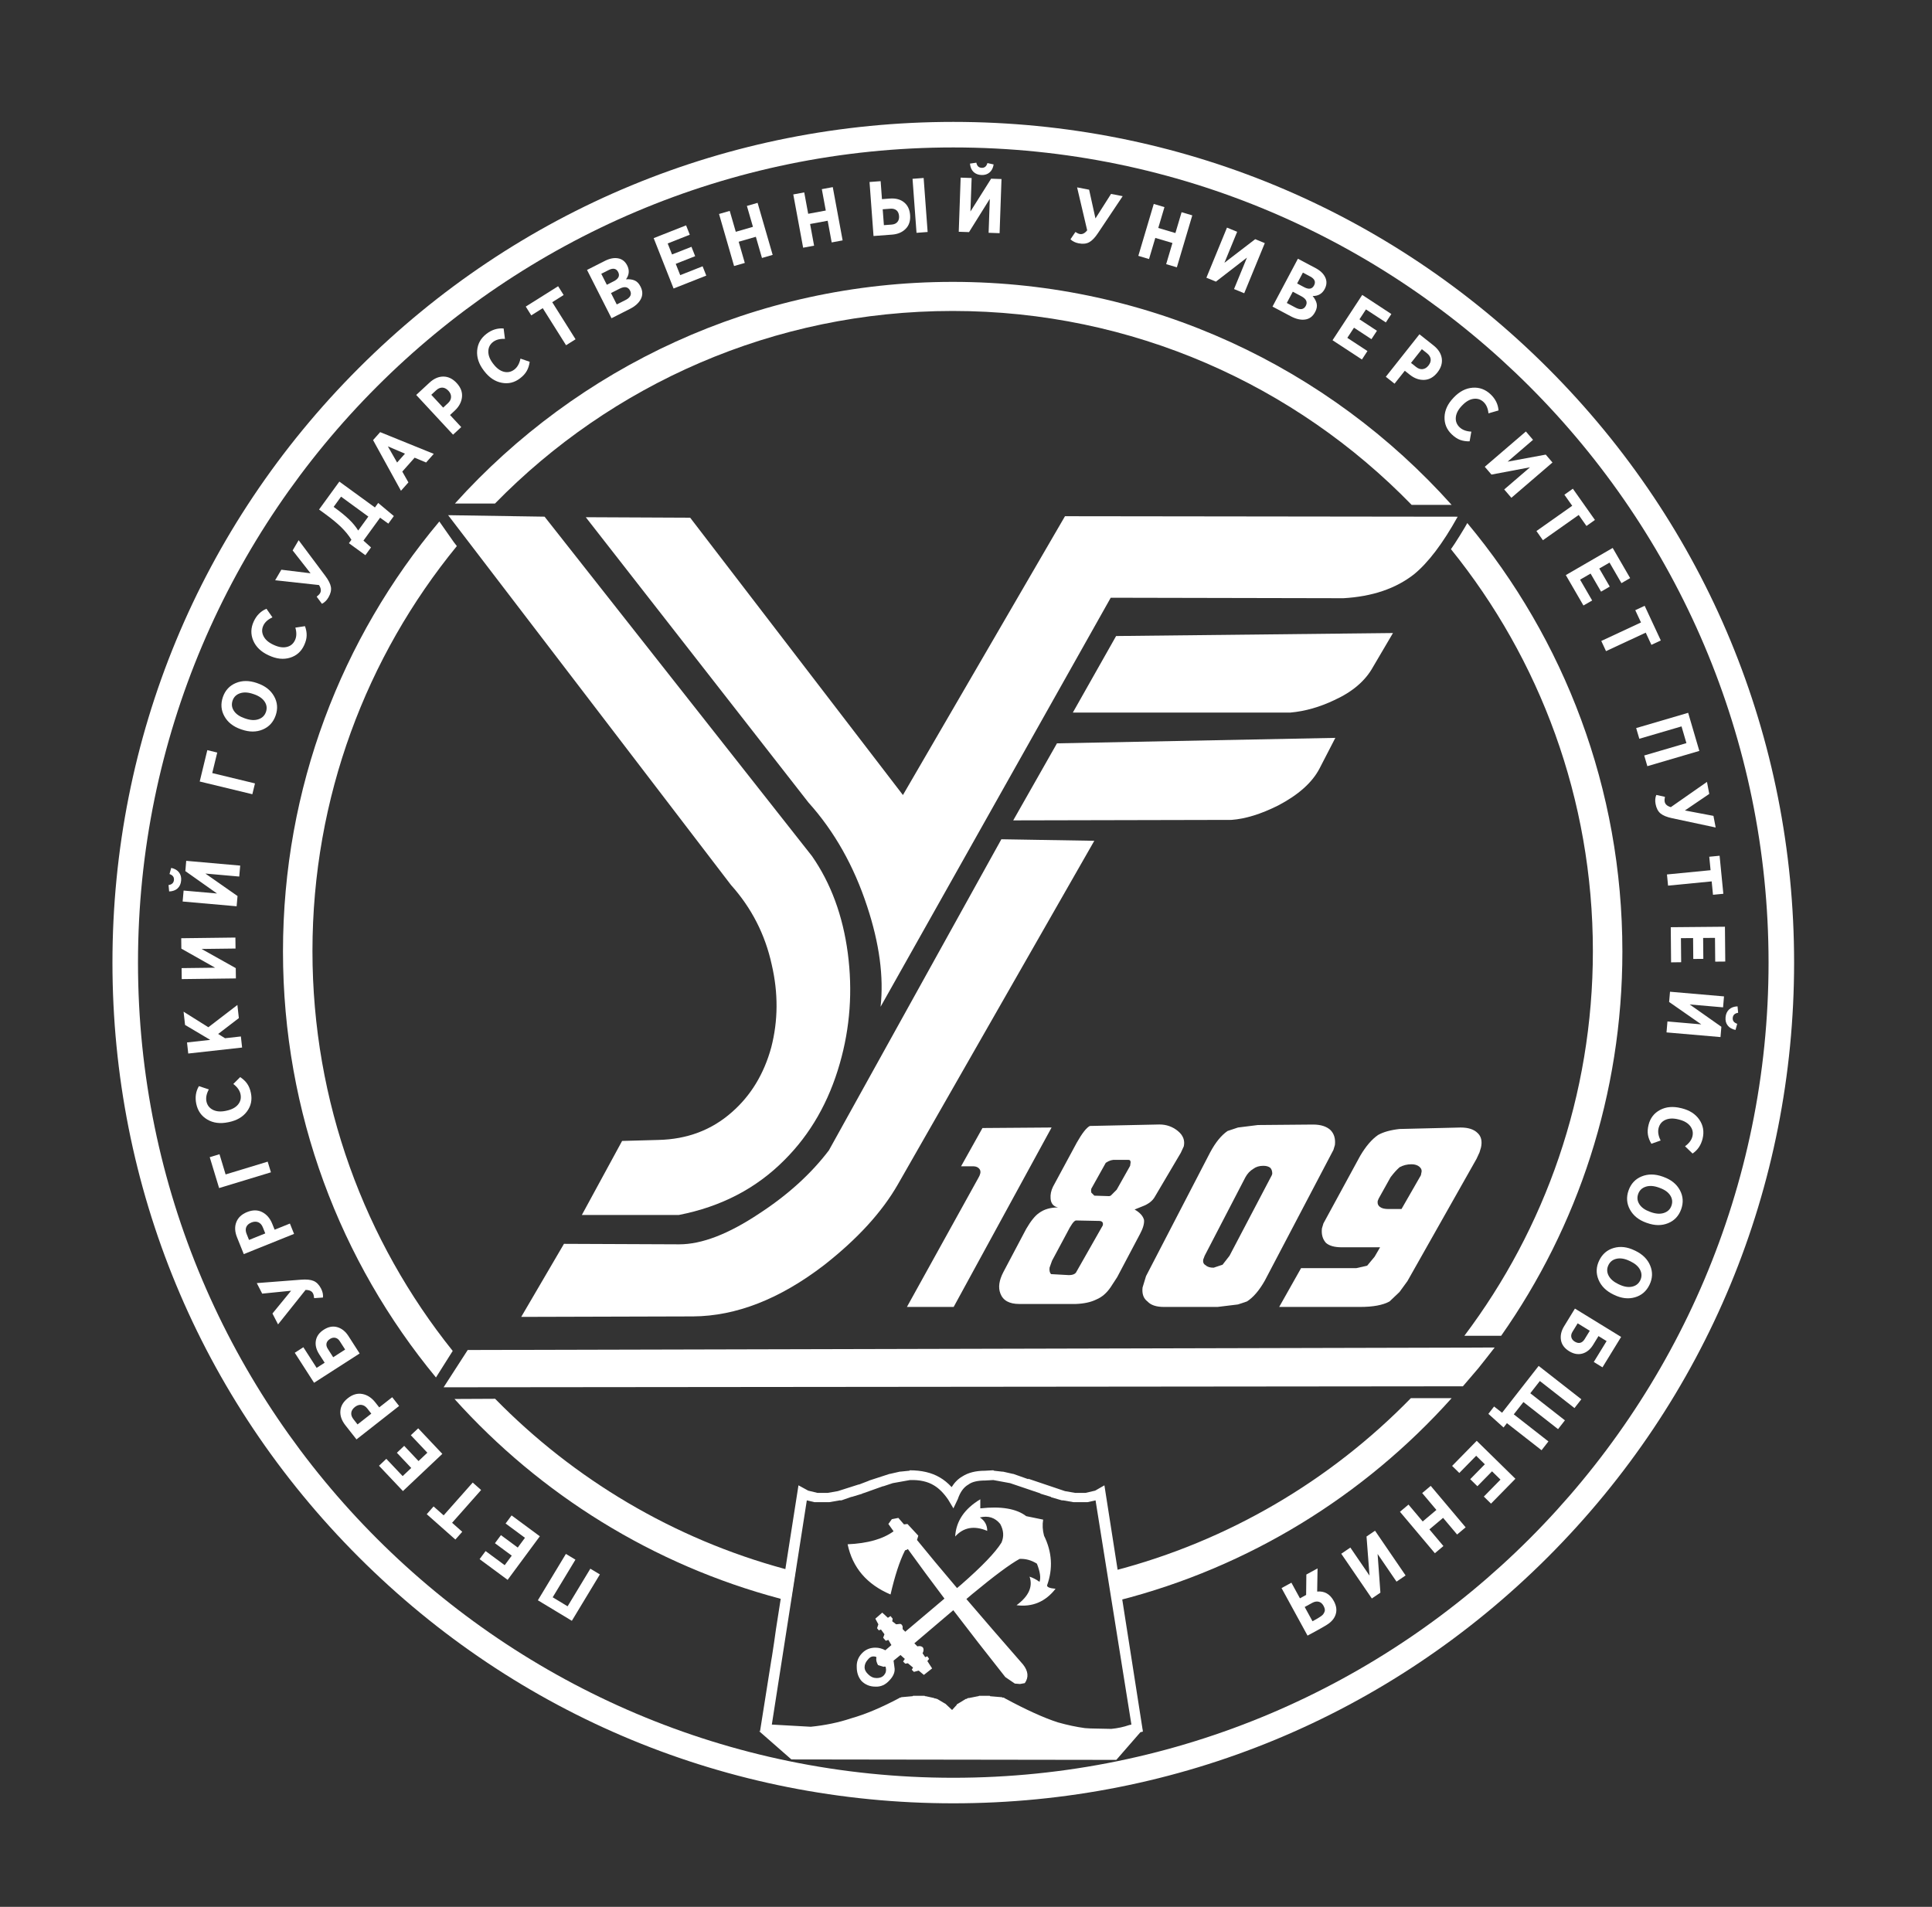 <?xml version="1.0" encoding="utf-8"?>
<!-- Generator: Adobe Illustrator 27.9.1, SVG Export Plug-In . SVG Version: 6.00 Build 0)  -->
<svg version="1.1" id="Слой_1" xmlns="http://www.w3.org/2000/svg" xmlns:xlink="http://www.w3.org/1999/xlink" x="0px" y="0px"
	 viewBox="0 0 599.78 592.05" style="enable-background:new 0 0 599.78 592.05;" xml:space="preserve">
<rect x="0" y="0" width="599.78" height="592.05" fill="#333333" stroke="none"/>
<style type="text/css">
	.st0{fill:#FFFFFF;}
</style>
<g>
	<g>
		<path class="st0" d="M295.94,559.91c-69.72,0-135.27-27.15-184.58-76.45c-49.3-49.3-76.45-114.85-76.45-184.58
			c0-69.72,27.15-135.28,76.45-184.58c49.3-49.3,114.85-76.45,184.58-76.45s135.27,27.15,184.58,76.45
			c49.3,49.3,76.45,114.85,76.45,184.58c0,69.72-27.15,135.27-76.45,184.58C431.22,532.75,365.67,559.91,295.94,559.91z
			 M295.94,45.78c-139.56,0-253.1,113.54-253.1,253.1c0,139.56,113.54,253.1,253.1,253.1s253.1-113.54,253.1-253.1
			C549.04,159.31,435.5,45.78,295.94,45.78z"/>
	</g>
	<g>
		<path class="st0" d="M186.23,488.84l-8.7,14.4l-10.55-6.37l8.7-14.4l2.96,1.79l-7.06,11.68l4.63,2.8l7.06-11.68L186.23,488.84z"/>
		<path class="st0" d="M158.82,470.52l8.77,6.48l-10,13.53l-8.7-6.43l1.86-2.51l5.93,4.38l2.19-2.96l-5.22-3.86l1.86-2.51l5.22,3.86
			l2.24-3.03l-6.01-4.44L158.82,470.52z"/>
		<path class="st0" d="M134.6,467.73l3.13,2.77l9.02-10.18l2.61,2.31l-9.01,10.18l3.15,2.79l-2.13,2.41l-8.89-7.87L134.6,467.73z"/>
		<path class="st0" d="M129.83,443.48l7.49,7.93l-12.23,11.55l-7.43-7.86l2.27-2.15l5.07,5.36l2.67-2.52l-4.46-4.72l2.27-2.15
			l4.45,4.72l2.74-2.59l-5.13-5.43L129.83,443.48z"/>
		<path class="st0" d="M107.99,434.12c1.47-1.16,2.98-1.59,4.51-1.3c1.53,0.29,2.87,1.16,4.01,2.61l1.22,1.55l4.03-3.16l2.14,2.72
			l-13.23,10.38l-3.44-4.38c-1.17-1.49-1.69-2.98-1.56-4.49C105.79,436.55,106.57,435.24,107.99,434.12z M110.21,436.83
			c-0.7,0.55-1.09,1.16-1.16,1.83c-0.07,0.67,0.16,1.34,0.7,2.02l1.25,1.59l4.27-3.35l-1.26-1.61c-0.51-0.65-1.11-1.02-1.8-1.11
			C111.52,436.12,110.86,436.33,110.21,436.83z"/>
		<path class="st0" d="M111.65,420.24l-14.15,9.1l-5.99-9.32l2.67-1.72l4.12,6.41l2.49-1.6l-1.69-2.63
			c-0.94-1.46-1.28-2.87-1.04-4.23c0.24-1.37,1.06-2.5,2.45-3.39c1.44-0.93,2.85-1.19,4.22-0.79c1.37,0.4,2.52,1.32,3.44,2.75
			L111.65,420.24z M107.15,419.02l-1.68-2.61c-0.37-0.58-0.83-0.92-1.38-1.04c-0.55-0.11-1.1,0.01-1.65,0.36
			c-0.62,0.4-0.98,0.87-1.08,1.4c-0.1,0.53,0.03,1.1,0.42,1.69l1.66,2.59L107.15,419.02z"/>
		<path class="st0" d="M99.67,400.09c0.49,0.95,0.69,1.88,0.59,2.78l-2.74,0.19c-0.05-0.62-0.17-1.11-0.35-1.47
			c-0.37-0.73-1.14-1.08-2.31-1.08l-8.54,10.7l-1.74-3.38l5.79-7.07l-8.97,0.9l-1.68-3.27l13.75-1.06c1.66-0.13,2.96-0.01,3.89,0.39
			C98.29,398.12,99.06,398.9,99.67,400.09z"/>
		<path class="st0" d="M76.71,376.33c1.74-0.7,3.3-0.69,4.69,0.02c1.39,0.71,2.43,1.92,3.12,3.63l0.74,1.83L90,379.9l1.29,3.21
			l-15.61,6.28l-2.08-5.17c-0.71-1.75-0.79-3.34-0.24-4.75C73.91,378.05,75.03,377.01,76.71,376.33z M78.08,379.56
			c-0.83,0.33-1.38,0.81-1.63,1.43s-0.22,1.33,0.11,2.13l0.75,1.87l5.04-2.03l-0.76-1.9c-0.31-0.77-0.78-1.29-1.42-1.57
			C79.54,379.24,78.84,379.26,78.08,379.56z"/>
		<path class="st0" d="M70.04,364.65l13.06-3.97l1.01,3.31l-16.09,4.89l-2.91-9.59l3.03-0.92L70.04,364.65z"/>
		<path class="st0" d="M74.56,334.43c0.89,0.58,1.61,1.25,2.15,2.02c0.54,0.76,0.94,1.73,1.18,2.91c0.44,2.12,0.04,4.02-1.21,5.72
			s-3.12,2.8-5.61,3.32l-0.21,0.04c-2.49,0.52-4.66,0.25-6.49-0.83c-1.84-1.07-2.98-2.7-3.44-4.88c-0.42-2.02-0.15-3.86,0.82-5.5
			l3.08,1.02c-0.73,1.35-0.98,2.59-0.74,3.74c0.25,1.18,0.91,2.04,1.99,2.59c1.08,0.55,2.41,0.66,4,0.33l0.23-0.05
			c1.61-0.34,2.81-0.97,3.58-1.9c0.77-0.93,1.03-2,0.78-3.21c-0.24-1.18-0.99-2.24-2.24-3.19L74.56,334.43z"/>
		<path class="st0" d="M73.7,312.03l0.45,4.08l-6.42,4.92l2.13,1.33l4.92-0.55l0.38,3.44l-16.72,1.86l-0.38-3.44l7.21-0.8
			l-7.82-4.64l-0.46-4.11l7.69,4.83L73.7,312.03z"/>
		<path class="st0" d="M56.26,291.31l16.82-0.21l0.04,3.41l-10.55,0.13l10.62,5.95l0.04,3.2L56.42,304l-0.04-3.41l10.4-0.13
			l-10.48-5.92L56.26,291.31z"/>
		<path class="st0" d="M56.23,273.41c-0.09,1.02-0.45,1.83-1.09,2.42c-0.64,0.59-1.52,0.92-2.63,0.96l-0.19-1.99
			c1.04-0.15,1.6-0.68,1.68-1.59c0.08-0.88-0.38-1.49-1.38-1.83l0.53-1.91c1.09,0.24,1.9,0.71,2.42,1.4
			C56.1,271.56,56.32,272.4,56.23,273.41z M57.81,267.28l16.76,1.48l-0.3,3.4l-10.51-0.93l9.98,6.98l-0.28,3.18l-16.76-1.48l0.3-3.4
			l10.37,0.91l-9.83-6.95L57.81,267.28z"/>
		<path class="st0" d="M65.89,240.03l13.27,3.21l-0.82,3.36L62,242.65l2.36-9.74l3.08,0.75L65.89,240.03z"/>
		<path class="st0" d="M79.98,212.16c2.36,0.82,4.07,2.16,5.11,4.03c1.05,1.87,1.21,3.85,0.49,5.94c-0.73,2.1-2.07,3.57-4.04,4.39
			c-1.96,0.82-4.12,0.82-6.49,0l-0.27-0.09c-2.38-0.82-4.09-2.17-5.12-4.04c-1.04-1.87-1.19-3.85-0.47-5.96
			c0.72-2.09,2.07-3.54,4.03-4.36c1.96-0.82,4.12-0.82,6.49-0.01L79.98,212.16z M78.86,215.56l-0.27-0.09
			c-1.54-0.53-2.9-0.61-4.06-0.22s-1.93,1.14-2.32,2.26c-0.39,1.14-0.26,2.2,0.4,3.2s1.77,1.77,3.31,2.3l0.27,0.09
			c1.54,0.54,2.9,0.61,4.05,0.22c1.16-0.39,1.93-1.14,2.32-2.26c0.39-1.13,0.26-2.2-0.4-3.2C81.5,216.86,80.4,216.09,78.86,215.56z"
			/>
		<path class="st0" d="M94.68,194.42c0.37,1,0.54,1.97,0.52,2.9c-0.02,0.94-0.28,1.95-0.79,3.04c-0.91,1.96-2.37,3.25-4.39,3.86
			c-2.01,0.61-4.18,0.38-6.49-0.69l-0.2-0.09c-2.31-1.07-3.88-2.59-4.71-4.54c-0.83-1.96-0.78-3.95,0.16-5.97
			c0.87-1.87,2.18-3.18,3.94-3.92l1.86,2.67c-1.39,0.64-2.34,1.49-2.83,2.55c-0.51,1.09-0.49,2.18,0.05,3.27
			c0.54,1.09,1.54,1.97,3.01,2.66l0.22,0.1c1.5,0.69,2.83,0.9,4.01,0.61c1.18-0.28,2.02-0.99,2.54-2.11
			c0.51-1.09,0.54-2.39,0.11-3.89L94.68,194.42z"/>
		<path class="st0" d="M101.97,185.48c-0.54,0.93-1.22,1.59-2.03,1.99l-1.63-2.21c0.5-0.38,0.85-0.74,1.05-1.08
			c0.41-0.71,0.3-1.55-0.33-2.53l-13.61-1.48l1.92-3.28l9.07,1.11l-5.56-7.1l1.86-3.17l8.26,11.05c1,1.33,1.59,2.5,1.76,3.49
			C102.89,183.26,102.64,184.33,101.97,185.48z"/>
		<path class="st0" d="M118,160.74l-5.17,7.11l2.35,2.12l-1.75,2.41l-5.11-3.72l0.78-1.07c-0.83-1.34-1.88-2.63-3.14-3.87
			c-1.26-1.25-3-2.67-5.22-4.29l-1.69-1.23l6.3-8.67l11.04,8.03l1.02-1.4l4.86,4.07l-1.71,2.35L118,160.74z M105.88,154.21
			l-2.3,3.17l0.21,0.16c1.9,1.38,3.42,2.62,4.56,3.72c1.14,1.09,2.09,2.25,2.85,3.46l3.15-4.33L105.88,154.21z"/>
		<path class="st0" d="M134.66,140.92l-2.38,2.68l-3.56-1.49l-3.83,4.31l1.9,3.36l-2.31,2.6l-8.66-15.73l2.2-2.48L134.66,140.92z
			 M125.72,140.86l-5.31-2.27l2.87,5.02L125.72,140.86z"/>
		<path class="st0" d="M141.76,118.92c1.28,1.37,1.83,2.84,1.66,4.39c-0.17,1.55-0.92,2.96-2.27,4.21l-1.44,1.34l3.48,3.75
			l-2.54,2.35l-11.44-12.33l4.09-3.79c1.39-1.29,2.84-1.93,4.35-1.92C139.16,116.93,140.53,117.59,141.76,118.92z M139.24,121.36
			c-0.61-0.66-1.25-0.99-1.92-1.01c-0.67-0.01-1.32,0.27-1.95,0.86l-1.48,1.37l3.69,3.98l1.5-1.39c0.61-0.57,0.93-1.2,0.95-1.89
			S139.79,121.96,139.24,121.36z"/>
		<path class="st0" d="M164.44,112.33c-0.14,1.06-0.44,1.99-0.89,2.81c-0.45,0.82-1.15,1.6-2.11,2.33
			c-1.72,1.32-3.61,1.78-5.68,1.38c-2.07-0.39-3.88-1.6-5.43-3.62l-0.13-0.17c-1.55-2.02-2.24-4.09-2.07-6.21
			c0.17-2.12,1.14-3.86,2.91-5.21c1.64-1.26,3.41-1.81,5.31-1.65l0.41,3.23c-1.53-0.08-2.76,0.24-3.69,0.95
			c-0.95,0.73-1.45,1.7-1.47,2.92c-0.03,1.21,0.45,2.46,1.43,3.75l0.15,0.19c1,1.31,2.09,2.11,3.26,2.4
			c1.17,0.29,2.25,0.06,3.23-0.69c0.95-0.73,1.59-1.86,1.91-3.4L164.44,112.33z"/>
		<path class="st0" d="M174.98,91.6l-3.54,2.23l7.24,11.51l-2.95,1.85l-7.24-11.51l-3.56,2.24l-1.71-2.73l10.05-6.32L174.98,91.6z"
			/>
		<path class="st0" d="M198.87,89.03c0.67,1.33,0.7,2.6,0.08,3.81c-0.62,1.21-1.75,2.24-3.41,3.08l-5.7,2.89l-7.6-15l5.55-2.81
			c1.49-0.75,2.85-1.02,4.1-0.79c1.25,0.23,2.19,0.97,2.82,2.21c0.75,1.49,0.63,2.92-0.37,4.31c1.05-0.08,1.95,0.03,2.68,0.35
			c0.74,0.32,1.34,0.94,1.81,1.87L198.87,89.03z M191.91,84.48c-0.57-1.13-1.56-1.34-2.96-0.63l-2.29,1.16l1.73,3.41l2.14-1.09
			C192.03,86.58,192.49,85.62,191.91,84.48z M195.61,90.25c-0.61-1.2-1.69-1.41-3.25-0.62l-2.68,1.36l1.79,3.54l2.77-1.4
			c0.71-0.36,1.19-0.79,1.44-1.28C195.93,91.36,195.9,90.82,195.61,90.25z"/>
		<path class="st0" d="M219.26,85.57l-10.15,4.01l-6.18-15.64l10.06-3.97l1.15,2.91l-6.86,2.71l1.35,3.42l6.03-2.38l1.15,2.91
			l-6.03,2.38l1.39,3.51l6.95-2.75L219.26,85.57z"/>
		<path class="st0" d="M239.87,79.14l-3.32,0.96l-1.9-6.58l-5.33,1.54l1.9,6.58l-3.33,0.96l-4.67-16.16l3.32-0.96l1.88,6.49
			l5.33-1.54l-1.88-6.49l3.32-0.96L239.87,79.14z"/>
		<path class="st0" d="M261.59,74.64l-3.4,0.63l-1.24-6.73l-5.46,1.01l1.24,6.73l-3.4,0.63l-3.06-16.54l3.4-0.63l1.23,6.64
			l5.46-1.01l-1.23-6.64l3.4-0.63L261.59,74.64z"/>
		<path class="st0" d="M271.18,73.28l-1.24-16.77l3.45-0.26l0.41,5.58l2.44-0.18c1.82-0.13,3.3,0.25,4.42,1.17
			c1.13,0.91,1.75,2.23,1.88,3.96c0.13,1.79-0.33,3.22-1.39,4.28c-1.06,1.07-2.47,1.66-4.23,1.79L271.18,73.28z M274.4,69.91
			l2.42-0.18c0.77-0.06,1.35-0.32,1.76-0.79c0.41-0.47,0.58-1.08,0.53-1.83c-0.06-0.81-0.33-1.42-0.8-1.81
			c-0.47-0.39-1.1-0.56-1.88-0.5l-2.4,0.18L274.4,69.91z M284.53,72.29l-1.24-16.77l3.45-0.26l1.24,16.77L284.53,72.29z"/>
		<path class="st0" d="M310.91,55.59l-0.59,16.81l-3.41-0.12l0.37-10.54l-6.45,10.33l-3.19-0.11l0.59-16.81l3.41,0.12l-0.37,10.4
			l6.42-10.19L310.91,55.59z M304.7,54.34c-1.02-0.04-1.85-0.36-2.48-0.96c-0.63-0.61-0.99-1.47-1.1-2.58l1.98-0.29
			c0.21,1.03,0.76,1.57,1.68,1.6c0.88,0.03,1.47-0.46,1.76-1.48l1.93,0.43c-0.18,1.1-0.6,1.93-1.27,2.49
			C306.55,54.11,305.71,54.38,304.7,54.34z"/>
		<path class="st0" d="M334.87,75.55c-1.05-0.2-1.9-0.62-2.55-1.25l1.54-2.27c0.52,0.35,0.98,0.56,1.37,0.63
			c0.8,0.15,1.56-0.23,2.28-1.15l-3.13-13.33l3.73,0.72l1.97,8.92l4.84-7.61l3.61,0.7l-7.67,11.47c-0.92,1.39-1.82,2.33-2.71,2.82
			C337.27,75.69,336.17,75.81,334.87,75.55z"/>
		<path class="st0" d="M365.35,83l-3.32-0.98l1.95-6.57l-5.32-1.58l-1.95,6.56l-3.32-0.99l4.79-16.12l3.32,0.99l-1.92,6.47
			l5.32,1.58l1.92-6.47l3.32,0.98L365.35,83z"/>
		<path class="st0" d="M392.65,75.49l-6.39,15.56l-3.16-1.3l4.01-9.76l-9.63,7.45l-2.96-1.21l6.39-15.56l3.16,1.3l-3.95,9.62
			l9.55-7.33L392.65,75.49z"/>
		<path class="st0" d="M408.23,96.95c-0.7,1.32-1.72,2.07-3.06,2.26c-1.35,0.19-2.84-0.15-4.48-1.02l-5.65-3l7.89-14.86l5.5,2.92
			c1.47,0.78,2.47,1.75,3,2.9c0.53,1.15,0.47,2.34-0.18,3.58c-0.78,1.47-2.03,2.2-3.74,2.18c0.67,0.81,1.09,1.61,1.26,2.4
			c0.16,0.79,0,1.64-0.49,2.56L408.23,96.95z M405.36,94.99c0.63-1.19,0.18-2.19-1.37-3.01l-2.65-1.41l-1.86,3.5l2.74,1.45
			c0.71,0.38,1.33,0.52,1.88,0.44C404.63,95.88,405.06,95.55,405.36,94.99z M407.94,88.63c0.59-1.12,0.2-2.04-1.19-2.78l-2.27-1.21
			l-1.79,3.37l2.12,1.13C406.3,89.94,407.34,89.77,407.94,88.63z"/>
		<path class="st0" d="M422.8,111.62l-9.12-5.98l9.22-14.07l9.04,5.93l-1.71,2.61l-6.17-4.04l-2.02,3.07l5.43,3.56l-1.71,2.61
			l-5.42-3.56l-2.07,3.15l6.25,4.1L422.8,111.62z"/>
		<path class="st0" d="M446.24,115.64c-1.16,1.47-2.52,2.24-4.08,2.31c-1.56,0.07-3.06-0.46-4.51-1.61l-1.54-1.22l-3.18,4.01
			l-2.71-2.15l10.44-13.19l4.37,3.46c1.48,1.17,2.33,2.51,2.56,4C447.81,112.76,447.36,114.22,446.24,115.64z M443.44,113.52
			c0.56-0.7,0.79-1.39,0.7-2.05c-0.09-0.66-0.47-1.26-1.15-1.8l-1.58-1.25l-3.37,4.26l1.6,1.27c0.65,0.52,1.32,0.74,2.01,0.66
			C442.34,114.52,442.93,114.16,443.44,113.52z"/>
		<path class="st0" d="M456.23,137.03c-1.07,0.02-2.04-0.12-2.92-0.44c-0.88-0.32-1.75-0.9-2.62-1.73c-1.56-1.49-2.31-3.29-2.24-5.4
			c0.07-2.1,0.99-4.08,2.75-5.92l0.15-0.16c1.76-1.84,3.7-2.84,5.82-3c2.12-0.16,3.99,0.54,5.6,2.07c1.49,1.43,2.31,3.09,2.44,4.99
			l-3.12,0.9c-0.16-1.53-0.66-2.69-1.51-3.5c-0.87-0.83-1.91-1.17-3.11-1.01c-1.2,0.16-2.36,0.82-3.48,1.99l-0.17,0.17
			c-1.14,1.19-1.76,2.39-1.87,3.59c-0.11,1.2,0.28,2.23,1.17,3.08c0.87,0.83,2.09,1.28,3.65,1.36L456.23,137.03z"/>
		<path class="st0" d="M481.96,143.6l-12.76,10.96l-2.22-2.59l8-6.88l-11.96,2.26l-2.08-2.42l12.76-10.96l2.22,2.59l-7.89,6.78
			l11.84-2.19L481.96,143.6z"/>
		<path class="st0" d="M492.51,163.31l-2.41-3.42l-11.11,7.84l-2.01-2.85l11.11-7.84l-2.43-3.44l2.63-1.86l6.85,9.7L492.51,163.31z"
			/>
		<path class="st0" d="M491.57,188l-5.47-9.44l14.55-8.43l5.42,9.36l-2.7,1.57l-3.7-6.38l-3.18,1.84l3.25,5.61l-2.7,1.57l-3.25-5.61
			l-3.26,1.89l3.75,6.47L491.57,188z"/>
		<path class="st0" d="M512.67,200.22l-1.76-3.79l-12.33,5.74l-1.47-3.16l12.33-5.74l-1.78-3.81l2.92-1.36l5.01,10.76L512.67,200.22
			z"/>
		<path class="st0" d="M507.94,226.06l16.14-4.74l3.47,11.83l-16.14,4.74l-0.97-3.32l13.1-3.84l-1.52-5.19l-13.1,3.84L507.94,226.06
			z"/>
		<path class="st0" d="M513.97,249.65c-0.2-1.05-0.13-2,0.22-2.83l2.68,0.59c-0.13,0.61-0.15,1.11-0.08,1.51
			c0.15,0.8,0.79,1.37,1.91,1.69l11.22-7.84l0.71,3.73l-7.56,5.14l8.86,1.68l0.69,3.61l-13.49-2.88c-1.63-0.34-2.84-0.83-3.62-1.47
			C514.73,251.93,514.22,250.96,513.97,249.65z"/>
		<path class="st0" d="M531.79,277.82l-0.41-4.16l-13.54,1.32l-0.34-3.47l13.54-1.32l-0.41-4.18l3.21-0.31l1.16,11.81L531.79,277.82
			z"/>
		<path class="st0" d="M518.78,298.8l-0.1-10.91l16.82-0.15l0.1,10.81l-3.12,0.03l-0.07-7.38l-3.68,0.03l0.06,6.49l-3.12,0.03
			l-0.06-6.49l-3.77,0.03l0.07,7.47L518.78,298.8z"/>
		<path class="st0" d="M534.12,322l-16.76-1.45l0.29-3.4l10.51,0.91l-9.99-6.96l0.28-3.18l16.76,1.45l-0.29,3.4l-10.37-0.9
			l9.84,6.93L534.12,322z M535.69,315.86c0.09-1.02,0.45-1.83,1.09-2.43c0.64-0.6,1.51-0.92,2.63-0.97l0.19,2
			c-1.04,0.15-1.6,0.68-1.68,1.59c-0.08,0.88,0.39,1.49,1.39,1.83l-0.53,1.91c-1.09-0.24-1.9-0.7-2.42-1.39
			C535.82,317.72,535.6,316.87,535.69,315.86z"/>
		<path class="st0" d="M512.67,355.13c-0.55-0.91-0.91-1.83-1.07-2.75c-0.16-0.92-0.1-1.97,0.19-3.13c0.52-2.1,1.71-3.64,3.57-4.63
			c1.86-0.99,4.03-1.17,6.5-0.56l0.21,0.05c2.47,0.61,4.3,1.79,5.5,3.56c1.19,1.76,1.52,3.72,0.99,5.89
			c-0.5,2.01-1.53,3.54-3.11,4.6l-2.34-2.26c1.24-0.9,2.01-1.91,2.29-3.05c0.29-1.17,0.06-2.23-0.67-3.2
			c-0.74-0.96-1.89-1.64-3.46-2.03l-0.23-0.06c-1.6-0.4-2.95-0.34-4.05,0.16c-1.1,0.5-1.79,1.36-2.09,2.55
			c-0.29,1.17-0.07,2.45,0.64,3.84L512.67,355.13z"/>
		<path class="st0" d="M511.08,379.64c-2.35-0.84-4.04-2.2-5.07-4.08s-1.17-3.86-0.43-5.95c0.75-2.1,2.11-3.55,4.08-4.35
			c1.97-0.8,4.13-0.78,6.49,0.06l0.27,0.1c2.37,0.85,4.06,2.21,5.08,4.09c1.02,1.88,1.16,3.87,0.41,5.96
			c-0.75,2.08-2.1,3.52-4.07,4.32c-1.97,0.8-4.13,0.78-6.49-0.06L511.08,379.64z M512.23,376.25l0.27,0.1
			c1.54,0.55,2.89,0.64,4.05,0.26c1.16-0.38,1.95-1.12,2.34-2.24c0.4-1.13,0.28-2.2-0.37-3.21s-1.75-1.79-3.29-2.34l-0.27-0.1
			c-1.54-0.55-2.89-0.64-4.05-0.26c-1.16,0.38-1.94,1.12-2.34,2.24c-0.4,1.13-0.28,2.2,0.37,3.21
			C509.6,374.93,510.7,375.7,512.23,376.25z"/>
		<path class="st0" d="M500.86,401.93c-2.25-1.09-3.79-2.62-4.61-4.6c-0.82-1.98-0.75-3.97,0.21-5.96c0.97-2,2.47-3.3,4.52-3.89
			c2.04-0.59,4.19-0.34,6.44,0.75l0.26,0.12c2.26,1.09,3.81,2.63,4.62,4.61c0.82,1.98,0.74,3.97-0.23,5.97
			c-0.96,1.99-2.46,3.28-4.51,3.87c-2.05,0.59-4.19,0.34-6.44-0.75L500.86,401.93z M502.38,398.69l0.26,0.12
			c1.47,0.71,2.81,0.94,4,0.69c1.2-0.25,2.05-0.91,2.57-1.97c0.52-1.08,0.51-2.16-0.03-3.23c-0.54-1.07-1.55-1.96-3.02-2.67
			l-0.26-0.12c-1.47-0.71-2.8-0.94-4-0.69c-1.2,0.25-2.05,0.91-2.57,1.98c-0.52,1.08-0.51,2.16,0.03,3.23
			C499.9,397.09,500.91,397.98,502.38,398.69z"/>
		<path class="st0" d="M488.93,406.3l14.34,8.8l-5.79,9.44l-2.7-1.66l3.98-6.49l-2.52-1.55l-1.63,2.66c-0.9,1.48-2.03,2.4-3.36,2.77
			c-1.34,0.37-2.71,0.13-4.12-0.74c-1.46-0.9-2.31-2.05-2.54-3.46c-0.23-1.41,0.09-2.84,0.98-4.29L488.93,406.3z M489.78,410.88
			l-1.62,2.64c-0.36,0.59-0.47,1.15-0.34,1.7c0.14,0.54,0.48,0.99,1.04,1.33c0.63,0.38,1.21,0.51,1.73,0.37s0.97-0.51,1.34-1.11
			l1.61-2.62L489.78,410.88z"/>
		<path class="st0" d="M463.83,436.7l2.48,1.94l11.36-14.54l13.25,10.36l-2.13,2.73l-10.75-8.4l-2.97,3.8l10.75,8.41l-2.13,2.73
			l-10.75-8.41l-2.99,3.82l10.75,8.41l-2.13,2.73l-10.75-8.4l-1.05,1.34l-4.71-4.23L463.83,436.7z"/>
		<path class="st0" d="M450.8,455.15l7.64-7.79l12.01,11.78l-7.57,7.72l-2.23-2.19l5.17-5.27l-2.63-2.57l-4.54,4.63l-2.23-2.19
			l4.54-4.63l-2.69-2.64l-5.23,5.34L450.8,455.15z"/>
		<path class="st0" d="M434.61,469.39l2.65-2.23l4.41,5.24l4.25-3.58l-4.41-5.24l2.65-2.23l10.84,12.87l-2.65,2.23l-4.35-5.17
			l-4.25,3.58l4.35,5.17l-2.65,2.23L434.61,469.39z"/>
		<path class="st0" d="M425.88,496.31l-9.49-13.89l2.82-1.92l5.95,8.71l-0.93-12.14l2.64-1.8l9.49,13.89l-2.82,1.92l-5.87-8.59
			l0.87,12.01L425.88,496.31z"/>
		<path class="st0" d="M405.92,507.84l-8.07-14.76l3.06-1.67l2.65,4.85l1.92-1.05l0.07-6.34l3.48-1.9l-0.12,7.19
			c2.26-0.21,3.98,0.77,5.17,2.95c0.79,1.45,0.99,2.82,0.58,4.12c-0.4,1.3-1.34,2.39-2.8,3.29c-0.9,0.55-1.83,1.08-2.77,1.6
			L405.92,507.84z M407.38,497.67l-2.34,1.28l2.42,4.43l0.57-0.31c0.49-0.27,0.86-0.47,1.1-0.62c0.24-0.14,0.55-0.34,0.91-0.59
			c0.36-0.25,0.62-0.48,0.75-0.67c0.14-0.19,0.27-0.43,0.39-0.71c0.12-0.28,0.15-0.57,0.09-0.88s-0.19-0.65-0.39-1.02
			c-0.38-0.69-0.88-1.11-1.5-1.26S408.1,497.28,407.38,497.67z"/>
	</g>
	<path class="st0" d="M141.83,169.55l-0.96-1.24l-4.48-6.39c-30.3,36.11-48.54,82.68-48.54,133.51c0,50.24,17.82,96.32,47.49,132.26
		l0.65-1.03l4.55-7.21C113.29,385.44,97,342.27,97,295.29C97,247.59,113.81,203.8,141.83,169.55z M244.82,487.46
		c-0.37-0.1-0.74-0.2-1.11-0.3c-34.68-9.39-65.6-27.92-90-52.85l-12.61,0.06c26.59,29.59,61.56,51.51,101.18,62.02
		c0.06,0.02,0.13,0.04,0.19,0.05l3.11,0.02l1.39-8.99L244.82,487.46z M346.12,497.2c0.36-0.09,0.72-0.18,1.08-0.27
		c40.57-10.32,76.38-32.58,103.46-62.82H438c-24.9,25.53-56.63,44.37-92.23,53.6c-0.62,0.16-1.24,0.31-1.87,0.47 M455.51,162.4
		c-0.31,0.7-3.97,6.67-5.07,8.11c27.56,34.11,44.06,77.52,44.06,124.78c0,44.83-14.85,86.2-39.89,119.45h11.42
		c23.72-33.77,37.63-74.92,37.63-119.32C503.66,244.83,485.58,198.45,455.51,162.4z M295.75,87.52
		c-61.34,0-116.47,26.57-154.52,68.82h12.44c36.06-36.9,86.41-59.79,142.08-59.79c55.89,0,106.4,23.07,142.49,60.21h12.41
		C412.59,114.26,357.29,87.52,295.75,87.52z"/>
	<path class="st0" d="M281.55,405.79h14.51l30.4-55.71L305,350.24l-6.64,11.88h3.7c1.03,0,1.75,0.36,2.16,1.08
		c0.31,0.62,0.15,1.44-0.46,2.47L281.55,405.79z"/>
	<path class="st0" d="M316.42,404.87h17.59c2.57-0.1,4.68-0.57,6.33-1.39c1.75-0.72,3.24-2.01,4.48-3.86l2.01-3.09l7.1-13.43
		c0.93-1.75,1.34-3.19,1.23-4.32c-0.31-1.23-1.29-2.31-2.93-3.24l2.31-0.93c1.95-0.72,3.29-1.75,4.01-3.09l8.02-13.58l0.93-2.01
		c0.41-1.85-0.21-3.45-1.85-4.78c-1.65-1.34-3.55-2.01-5.71-2.01l-21.6,0.46c-1.03,0.51-2.37,2.21-4.01,5.09l-7.41,13.73
		c-0.62,1.23-0.87,2.47-0.77,3.7c0.1,1.54,0.87,2.47,2.31,2.78c-2.37,0-4.32,0.57-5.86,1.7c-1.23,0.82-2.57,2.47-4.01,4.94
		l-7.1,13.43c-1.34,2.57-1.65,4.78-0.93,6.64C311.38,403.79,313.33,404.87,316.42,404.87z M338.8,369.07l4.48-8.02l0.77-0.46
		l0.77-0.31l0.77-0.15h4.78c0.41,0,0.62,0.26,0.62,0.77l-0.15,1.08l-4.17,7.41l-1.85,1.85l-0.46,0.15l-4.63-0.15l-0.93-0.93
		C338.69,369.89,338.69,369.48,338.8,369.07z M325.83,393.6l0.77-2.16l4.63-8.64c1.23-2.47,2.16-3.75,2.78-3.86l7.41,0.15
		c0.82,0.1,1.13,0.57,0.93,1.39l-8.33,14.66c-0.41,0.51-1.13,0.77-2.16,0.77l-5.56-0.31C325.89,395.2,325.73,394.53,325.83,393.6z"
		/>
	<path class="st0" d="M269.2,281.42c3.81,11.52,5.2,21.91,4.17,31.17l71.45-127l72.22,0.15c8.95-0.51,16.25-2.98,21.91-7.41
		c4.42-3.6,8.95-9.57,13.58-17.9l-121.91-0.15l-50.31,86.57l-66.05-86.11l-32.41-0.15l69.13,88.58
		C259.02,258.11,265.09,268.87,269.2,281.42z"/>
	<path class="st0" d="M356.23,404.09c1.03,1.13,2.73,1.7,5.09,1.7h16.67l6.33-0.77l2.78-0.93c1.95-1.23,3.81-3.39,5.56-6.48
		l21.3-40.58l0.46-1.54c0.21-1.95-0.26-3.5-1.39-4.63c-1.23-1.13-3.03-1.7-5.4-1.7l-17.13,0.15l-6.17,0.77l-3.24,1.08
		c-1.95,1.34-3.75,3.55-5.4,6.64l-19.91,38.42l-1.08,3.55C354.48,401.73,355,403.17,356.23,404.09z M373.52,391.13l0.46-1.23
		l12.65-24.38c0.62-1.13,1.44-2.01,2.47-2.62c0.82-0.62,1.85-0.93,3.09-0.93c0.93,0,1.65,0.21,2.16,0.62
		c0.41,0.41,0.62,1.03,0.62,1.85l-0.15,0.46l-13.12,25l-2.16,2.78l-2.78,0.93c-1.13,0-1.95-0.26-2.47-0.77
		C373.67,392.52,373.41,391.96,373.52,391.13z"/>
	<path class="st0" d="M458.7,351.78c-1.13-1.13-2.88-1.7-5.25-1.7l-18.98,0.46c-2.78,0.31-4.99,0.93-6.64,1.85
		c-1.95,1.34-3.81,3.5-5.56,6.48l-11.42,20.99l-0.46,1.54c-0.21,1.85,0.21,3.34,1.23,4.48c1.03,0.93,2.67,1.39,4.94,1.39h11.88
		l-1.7,2.93l-2.31,2.78l-3.39,0.77h-17.13l-6.79,12.04h25.15c4.01,0,7.05-0.57,9.1-1.7l3.09-2.93l2.47-3.39l21.45-37.96l0.93-2.01
		l0.46-1.54C460.19,354.3,459.83,352.81,458.7,351.78z M441.26,364.13l-0.15,0.77l-6.02,10.49h-4.01c-1.23,0-2.11-0.21-2.62-0.62
		c-0.62-0.41-0.87-1.03-0.77-1.85l0.31-0.77l3.7-6.64c0.93-1.23,1.85-2.26,2.78-3.09c1.13-0.62,2.37-0.93,3.7-0.93
		c1.03,0,1.85,0.26,2.47,0.77C441.26,362.79,441.47,363.41,441.26,364.13z"/>
	<path class="st0" d="M239.57,299.47c2.06,8.85,2.01,17.44-0.15,25.77c-2.26,8.23-6.33,14.92-12.19,20.06
		c-6.28,5.56-13.89,8.44-22.84,8.64l-11.26,0.31l-12.5,22.99h30.09c13.17-2.57,24.12-8.28,32.87-17.13
		c8.02-8.02,13.73-18,17.13-29.94c3.19-11.11,4.01-22.53,2.47-34.26c-1.54-11.62-5.25-21.66-11.11-30.09l-83.02-105.4l-29.94-0.46
		l87.8,114.81C233.3,281.88,237.52,290.11,239.57,299.47z"/>
	<path class="st0" d="M137.72,430.74l316.43-0.31l4.79-5.6c0,0,4.7-5.91,5.07-6.44c-1.86,0-318.81,0.77-318.81,0.77L137.72,430.74z"
		/>
	<path class="st0" d="M310.87,260.58l-53.55,96.6c-5.56,7.3-12.76,13.84-21.6,19.6c-9.57,6.38-17.85,9.57-24.84,9.57l-35.8-0.15
		l-13.27,22.68l53.39-0.15c13.37-0.1,26.9-5.4,40.58-15.89c10.39-8.13,18.05-16.51,22.99-25.15l60.95-106.63L310.87,260.58z"/>
	<path class="st0" d="M426.27,207.04l6.17-10.49l-85.95,0.93l-13.43,23.76h67.59c4.53-0.41,9.05-1.7,13.58-3.86
		C419.89,214.8,423.9,211.36,426.27,207.04z"/>
	<path class="st0" d="M328.13,230.8l-13.58,23.92l67.74-0.15c4.32-0.31,9.16-1.8,14.51-4.48c6.28-3.29,10.54-7.1,12.81-11.42
		l4.94-9.57L328.13,230.8z"/>
	<path class="st0" d="M325.05,492.26c1.88-5.2,1.57-10.35-0.94-15.46c-0.45-1.7-0.54-3.36-0.27-4.97l-5.25-1.08
		c-3.05-2.33-7.8-3.14-14.26-2.42v-2.82c-4.93,2.96-7.53,6.81-7.8,11.56c2.6-2.87,5.92-3.45,9.95-1.75c0-1.79-0.76-3.18-2.29-4.17
		c2.6-0.63,4.71,0.04,6.32,2.02c1.08,1.97,1.21,3.9,0.4,5.78c-1.88,3.05-6.05,7.39-12.51,13.04l-1.29,1.09
		c-4.81-5.67-8.96-10.65-12.43-14.93l0.4-1.34l-3.36-3.63l-1.08,0.13l-1.75-2.02l-2.02,0.4l-1.08,1.48l1.61,2.28
		c-3.32,2.42-8.07,3.76-14.26,4.03c1.52,7.26,5.96,12.45,13.32,15.59c1.35-5.82,2.82-10.35,4.44-13.57
		c0.09-0.18,0.27-0.27,0.54-0.27l0.4-0.27c3.52,4.89,7.31,10.02,11.36,15.39l-12.17,10.28l-0.81-0.81v-0.81
		c-0.18-0.54-0.45-0.81-0.81-0.81l-1.21,0.13l-1.21-0.94l0.13-0.81l-0.67-0.81l-0.81,0.54l-1.75-1.61l-2.15,1.88l0.94,1.75
		l-0.4,1.21l0.54,0.67l0.67-0.27l1.08,1.48l-0.4,1.08l0.81,0.94l0.81-0.27l0.94,1.61l-1.88,1.61c-0.99-0.54-2.02-0.81-3.09-0.81
		c-1.61,0-2.96,0.54-4.04,1.61c-1.26,1.25-1.84,2.73-1.75,4.44c0,1.7,0.49,3.14,1.48,4.3c1.17,1.16,2.6,1.75,4.3,1.75
		c1.7,0.09,3.18-0.58,4.44-2.02c1.26-1.34,1.75-2.69,1.48-4.03l-0.27-2.02l2.15-1.75l1.35,1.21l-0.54,0.81l0.67,0.67l0.81-0.13
		l1.61,1.34l-0.4,0.67l0.67,0.67l1.48-0.4l1.61,1.34l2.56-2.02l-1.48-2.28l0.54-0.67l-0.54-0.81l-0.67,0.27l-0.81-1.21
		c0.36-0.72,0.4-1.3,0.13-1.75c-0.36-0.45-0.94-0.58-1.75-0.4l-0.94-0.94l12.09-10.28c5,6.57,10.39,13.49,16.15,20.76l2.96,2.02
		l1.61,0.13l1.48-0.27c1.26-1.79,1.08-3.72-0.54-5.78c-6.56-7.5-12.42-14.27-17.59-20.33l1.85-1.57c6.82-5.64,11.7-9.27,14.66-10.89
		c1.88-0.09,3.68,0.4,5.38,1.48c0.99,2.51,1.26,4.39,0.81,5.64c-0.99-0.72-2.02-1.25-3.09-1.61c1.08,3.14-0.27,6.09-4.04,8.87
		c4.93,0.63,8.97-1.08,12.11-5.11C325.95,493.16,325.05,492.8,325.05,492.26z M274.47,520.08c-0.54,0.63-1.3,0.94-2.29,0.94
		c-0.99,0-1.84-0.36-2.56-1.08c-0.81-0.72-1.21-1.48-1.21-2.28s0.31-1.57,0.94-2.28c0.54-0.72,1.12-1.08,1.75-1.08
		c0.81,0,1.12,0.18,0.94,0.54c-0.09,0.63,0.09,1.34,0.54,2.15l1.75,0.54c0.45-0.18,0.67-0.09,0.67,0.27
		C275.19,518.69,275.01,519.45,274.47,520.08z"/>
	<path class="st0" d="M354.81,536.98h-0.1l-3.91-25.03l-1.57-10l-0.74-4.74l-1.45-9.29l-4.18-26.74l-2.88,1.65l-3.03,0.7h-3.16
		l-3.16-0.55l-11.41-3.85v0.14l-4.67-1.65h-0.14l-3.02-0.69h-0.28l-2.48-0.28l-0.27-0.14h-0.14l-2.48,0.14
		c-2.84,0-5.18,0.6-7.01,1.78c-1.28,0.74-2.38,1.83-3.3,3.3c-1.19-1.28-2.42-2.29-3.71-3.02c-2.48-1.46-5.59-2.2-9.34-2.2v0.14
		h-0.15l-2.75,0.28h-0.14l-3.02,0.69h-0.13l-6.33,2.06l-0.28,0.14l-2.88,1.1h-0.14l-6.46,2.06l-3.16,0.55h-3.16l-2.88-0.7
		l-3.02-1.65l-4.1,26.19l-1.45,9.29l-1.43,9.14l-0.57,4.03l-0.66,4.34l-0.24,1.39l-3.49,22c-0.1-0.02-0.2-0.03-0.29-0.06l10.03,8.79
		l100.87,0.14l7.48-8.59l0.77-0.19l-0.08-0.59L354.81,536.98z M350.56,535.61c-1.7,0.59-3.55,0.99-5.55,1.19l-4.9-0.1
		c-1.06,0-2.16-0.05-3.29-0.14c-2.61-0.35-5.41-0.94-8.39-1.78c-4.31-1.38-9.85-3.89-16.62-7.55l-0.14-0.14h-0.55v-0.14h-0.27
		l-3.31-0.28h-0.13l-0.14-0.14h-3.3l-0.28,0.14h-0.14l-2.75,0.55h-0.27l-0.28,0.14l-0.13,0.13h-0.28l-2.48,1.51l-0.27,0.14
		l-0.14,0.28l-1.38,1.51l-2.06-1.93l-0.27-0.14l-2.34-1.38h-0.14l-0.28-0.13h-0.28l-0.27-0.14l-2.48-0.55h-0.28l-0.14-0.14h-3.57
		l-0.14,0.14h-0.15l-3.15,0.28h-0.14l-0.28,0.14h-0.28l-0.13,0.14c-5.5,2.93-10.49,5.04-14.99,6.31c-3.84,1.29-8.01,2.15-12.5,2.61
		l-12.09-0.68l6.04-38.72l1.41-9.05l3.41-21.84l2.34,0.55h4.67l3.17-0.55h0.55l3.16-1.1h0.14l3.16-0.96l0.14-0.13h0.14l6.18-2.2
		h0.14l2.89-0.96l5.36-0.96c3.02-0.09,5.49,0.46,7.42,1.65c1.56,0.92,3.02,2.38,4.4,4.39l1.65,2.75l1.37-2.88
		c0.74-2.2,1.84-3.71,3.31-4.53c1.09-0.83,2.84-1.24,5.22-1.24l2.48-0.14l5.22,0.96l9.34,3.16l0.14,0.13l3.16,0.96l0.14,0.14
		l3.3,0.96h0.41l3.17,0.55h4.4l2.47-0.55l3.6,22.53l1.45,9.08l0.91,5.67l0.19,1.21l4.98,31.12L350.56,535.61z"/>
</g>
</svg>
